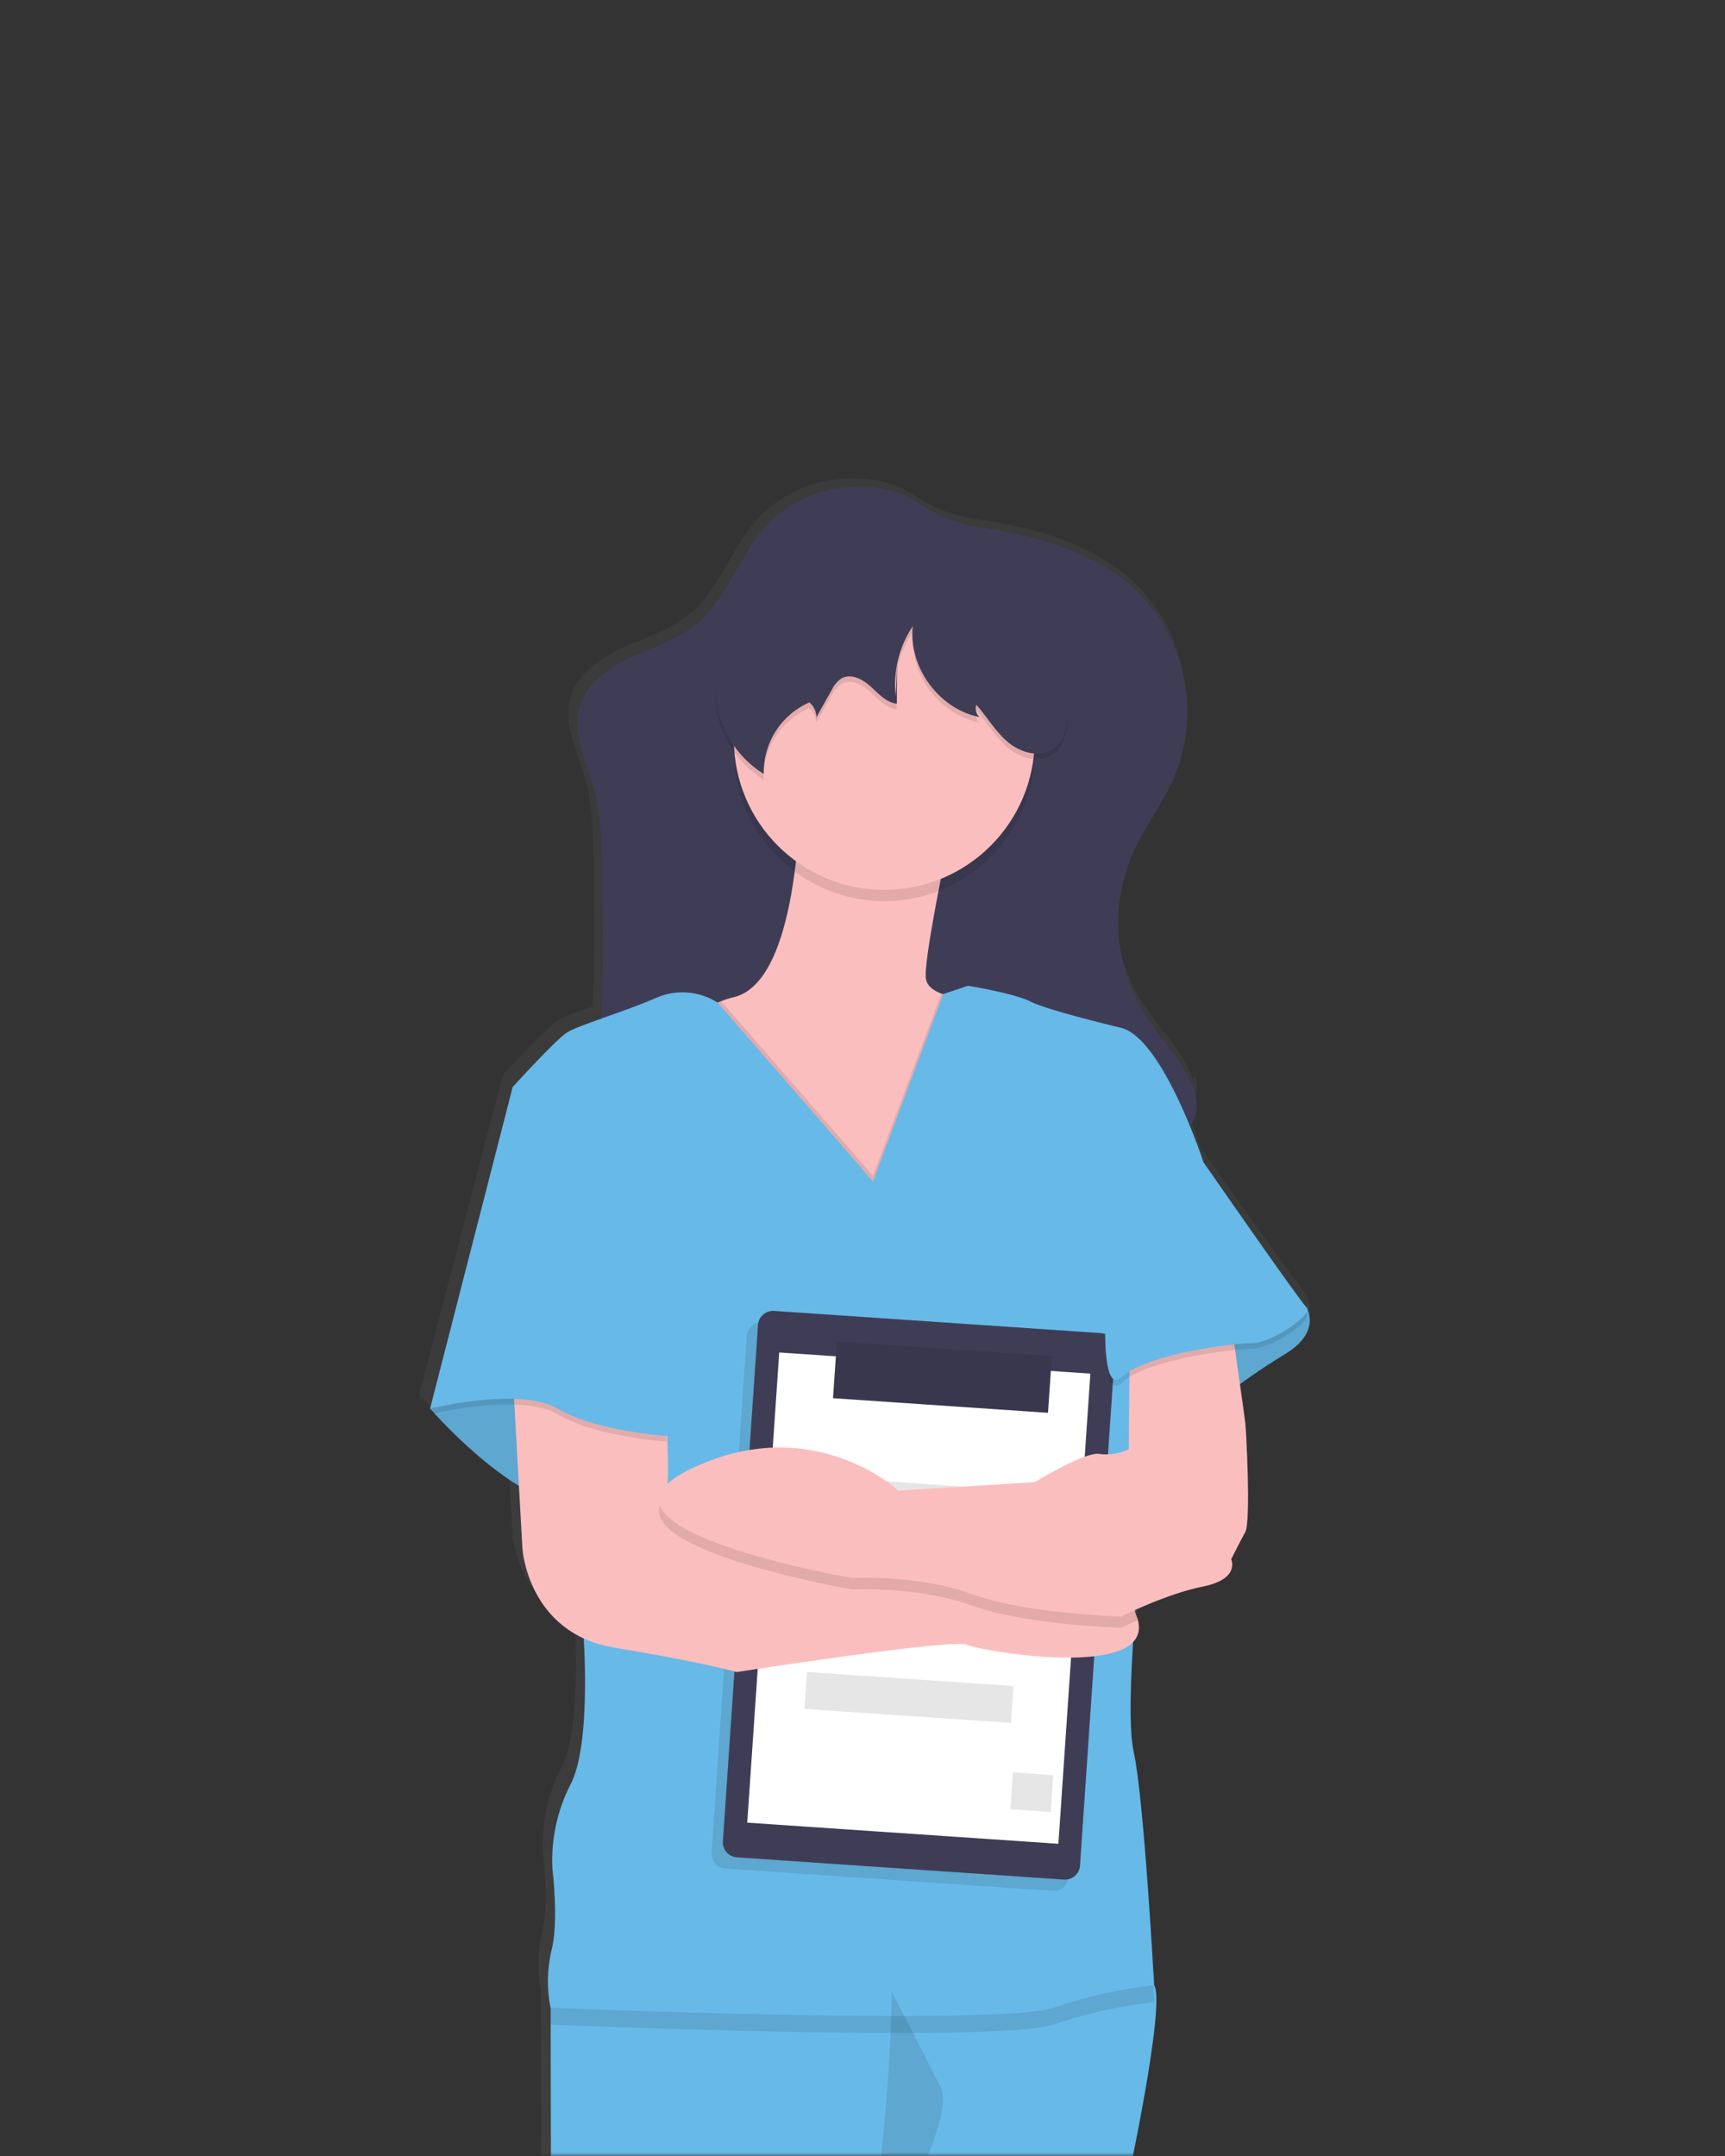 <svg width="256" height="320" viewBox="0 0 256 320" fill="none" xmlns="http://www.w3.org/2000/svg">
<rect x="0" y="0" width="256" height="320" fill="#333333" stroke="none"/>
<mask id="mask0" mask-type="alpha" maskUnits="userSpaceOnUse" x="0" y="0" width="256" height="320">
<rect width="256" height="320" rx="32" fill="white"/>
</mask>
<g mask="url(#mask0)">
<path d="M193.987 192.267C193.969 192.192 193.929 192.124 193.873 192.07C192.743 190.955 178.332 170.576 178.332 170.576C178.332 170.576 177.574 168.3 176.345 165.342C176.739 164.832 177.035 164.254 177.217 163.636C177.284 163.374 177.332 163.108 177.362 162.839C177.362 162.756 177.422 162.688 177.445 162.604C177.708 161.576 177.682 160.494 177.369 159.479C177.285 159.74 177.181 159.993 177.058 160.238C176.773 159.354 176.391 158.505 175.921 157.705C174.009 154.413 171.279 151.637 169.269 148.429C166.225 143.444 165.016 137.554 165.848 131.773C165.848 132.069 165.848 132.372 165.848 132.668C165.924 131.522 166.076 130.381 166.303 129.255C166.62 127.973 167.044 126.72 167.57 125.508C169.375 121.375 172.295 117.772 174.07 113.623C174.665 112.224 175.118 110.768 175.42 109.277C176.045 106.788 176.273 104.216 176.095 101.655C176.095 102.262 175.996 102.869 175.905 103.468C175.714 97.311 173.227 91.449 168.935 87.032C162.739 80.805 153.842 78.386 145.332 77.112C141.756 76.694 138.341 75.391 135.396 73.319C132.127 71.203 127.903 70.695 124.08 71.158C119.687 71.633 115.604 73.651 112.559 76.854C108.517 81.298 106.765 87.593 102.047 91.34C99.188 93.615 95.562 94.677 92.233 96.225C88.903 97.772 85.756 100.017 84.686 103.339C84.686 103.339 84.686 103.293 84.686 103.271V103.46L84.641 103.581C83.533 107.51 85.672 111.507 86.787 115.429C87.948 119.486 88.023 123.771 88.084 127.966C88.168 133.093 88.243 138.228 88.16 143.362C88.122 145.38 88.054 147.42 87.902 149.43C86.107 149.973 84.363 150.673 82.692 151.523C80.993 152.631 74.637 159.495 74.637 159.495L62.206 206.989L62.373 207.179L62.206 207.823L62.835 207.679C64.595 209.575 69.851 214.975 75.524 218.343L76.055 227.657C76.055 227.657 76.692 237.001 85.285 240.861C85.483 244.1 86.097 257.252 83.253 262.462C81.283 266.269 80.357 270.529 80.568 274.81C80.568 274.81 81.561 282.713 80.431 286.869C79.771 289.647 79.722 292.535 80.287 295.334V295.334C80.287 295.334 80.287 296.251 80.287 297.829C80.287 306.24 80.386 333.195 80.287 336.244C80.143 339.847 80.287 393.128 80.287 393.128C80.287 393.128 79.582 419.758 77.322 426.971C75.061 434.183 75.63 458.067 75.63 458.067C75.63 458.067 74.212 486.517 79.225 492.129C79.225 492.38 79.18 492.637 79.172 492.888C79.172 493.001 79.172 493.13 79.172 493.244C79.112 495.406 79.529 497.704 81.387 498.409C85.179 499.865 90.193 504.234 91.141 505.486C92.089 506.737 97.603 509.854 104.793 509.02C109.297 508.514 113.83 508.306 118.362 508.398V508.398C118.362 508.398 121.198 507.882 120.28 504.355C119.689 502.156 117.474 498.773 115.897 496.551C116.185 496.627 116.465 496.688 116.731 496.741L117.004 496.794H117.216C117.332 496.801 117.449 496.801 117.565 496.794H117.717C117.858 496.805 118 496.805 118.142 496.794V496.794C120.045 496.612 127.144 499.919 128.411 502.103C129.678 504.287 134.145 505.948 137.512 506.365C139.515 506.608 144.566 506.199 148.806 505.652C150.941 505.432 153.056 505.047 155.131 504.5C156.132 504.12 156.345 502.907 156.057 501.542C155.716 499.808 154.79 498.244 153.432 497.112C152.204 496.24 150.581 493.942 149.382 492.061L149.064 491.553C151.18 489.535 155.002 482.937 156.163 481.572C157.574 479.911 153.887 419.166 153.887 419.166V388.714L159.538 359.893L163.489 344.641L166.88 321.614C166.88 321.614 172.811 294.719 170.983 292.08C170.983 292.027 169.466 264.336 167.873 257.684C167.183 254.718 167.358 248.044 167.767 241.552C168.195 241.127 168.494 240.589 168.628 240.001C168.762 239.412 168.727 238.798 168.526 238.23C168.412 237.841 168.265 237.463 168.086 237.1C168.086 236.986 168.086 236.864 168.086 236.751C171.362 235.243 174.786 234.079 178.302 233.277C183.953 232.17 182.542 229.257 182.542 229.257C182.542 229.257 183.816 226.762 184.658 225.237C185.5 223.713 184.802 210.258 184.658 209.151C184.605 208.703 184.256 206.23 183.854 203.424C185.667 202.135 188.025 200.534 190.597 199.018C195.489 196.12 194.389 193.064 193.987 192.267ZM120.265 384.558C120.265 384.558 116.025 395.373 117.724 398.142C119.423 400.91 117.444 411.187 117.444 411.187L116.026 426.44C116.026 426.44 112.074 454.73 113.485 461.382C114.592 466.6 115.002 482.186 115.131 488.686C115.033 488.724 114.94 488.769 114.85 488.822L114.66 488.921C115.313 486.365 115.04 481.192 111.801 470.786L111.528 427.805C111.528 427.805 111.027 378.157 114.949 372.605C118.87 367.053 120.258 357.625 120.258 357.625C120.258 357.625 119.408 371.224 118.855 374.827C118.301 378.43 120.265 384.558 120.265 384.558ZM112.37 491.394C112.332 491.485 112.286 491.576 112.256 491.659L112.044 491.386C112.152 491.396 112.261 491.399 112.37 491.394V491.394Z" fill="url(#paint0_linear)"/>
<path d="M167.229 324.352L163.876 347.515L159.978 362.866L154.396 391.885V422.602C154.396 422.602 158.021 483.718 156.626 485.387C155.23 487.055 149.928 496.559 148.533 496.005C147.137 495.451 135.7 493.494 132.067 495.163C128.434 496.832 116.139 495.444 116.139 495.444C116.139 495.444 115.859 471.727 114.463 465.03C113.068 458.333 116.974 429.868 116.974 429.868L118.369 414.524C118.369 414.524 120.326 404.194 118.65 401.403C116.974 398.612 121.16 387.751 121.16 387.751C121.16 387.751 119.211 381.6 119.772 377.975C120.334 374.349 121.16 360.674 121.16 360.674C121.16 360.674 119.772 370.17 115.897 375.745C112.021 381.319 112.514 431.279 112.514 431.279L112.787 474.51C119.772 497.401 112.787 495.163 112.787 495.163C112.787 495.163 86.287 501.026 80.932 496.278C75.577 491.53 77.109 461.647 77.109 461.647C77.109 461.647 76.556 437.65 78.785 430.399C81.015 423.148 81.721 396.352 81.721 396.352C81.721 396.352 81.577 342.767 81.721 339.149C81.827 336.115 81.721 308.955 81.721 300.468C81.721 298.891 81.721 297.958 81.721 297.958L84.921 290.009L122.844 285.261H140.986C140.986 285.261 168.29 291.678 171.112 294.446C171.172 294.492 171.224 294.549 171.264 294.613C173.092 297.29 167.229 324.352 167.229 324.352Z" fill="#67B9E8"/>
<path d="M113.614 78.151C109.617 82.618 107.887 88.951 103.23 92.728C100.401 95.003 96.822 96.088 93.53 97.635C90.238 99.183 86.977 101.541 85.998 105.045C84.906 108.989 87.015 113.017 88.122 116.961C89.267 121.041 89.335 125.304 89.404 129.574C89.48 134.739 89.563 139.904 89.472 145.069C89.335 153.116 88.668 161.535 84.398 168.353C99.817 173.261 116.215 173.928 132.385 174.558C135.493 174.779 138.614 174.7 141.707 174.322C144.386 173.788 147.037 173.118 149.648 172.313C154.81 170.947 160.129 170.266 165.469 170.287C167.797 170.287 170.171 170.432 172.416 169.825C174.661 169.218 176.823 167.663 177.43 165.418C177.968 163.401 177.18 161.254 176.148 159.442C174.267 156.135 171.597 153.374 169.58 150.113C167.52 146.668 166.298 142.787 166.013 138.784C165.727 134.78 166.385 130.766 167.934 127.063C169.724 122.899 172.606 119.274 174.366 115.102C176.168 110.624 176.647 105.722 175.746 100.979C174.846 96.236 172.603 91.85 169.284 88.344C163.163 82.079 154.38 79.652 145.977 78.363C142.438 77.945 139.063 76.641 136.162 74.571C132.939 72.447 128.76 71.931 124.983 72.401C120.625 72.89 116.59 74.931 113.614 78.151Z" fill="#3F3D56"/>
<g opacity="0.1">
<path opacity="0.1" d="M168.169 122.687C166.623 126.342 165.96 130.31 166.235 134.268C166.405 131.438 167.059 128.657 168.169 126.047C169.952 121.883 172.834 118.258 174.593 114.086C176.032 110.603 176.637 106.832 176.36 103.073C176.204 105.708 175.607 108.297 174.593 110.734C172.834 114.905 169.952 118.523 168.169 122.687Z" fill="black"/>
<path opacity="0.1" d="M89.631 128.542C89.677 131.515 89.722 134.496 89.73 137.469C89.73 133.374 89.692 129.285 89.631 125.197C89.571 120.958 89.495 116.665 88.35 112.577C87.591 109.983 86.469 107.351 86.074 104.734C85.399 108.451 87.318 112.22 88.35 115.929C89.495 119.979 89.571 124.302 89.631 128.542Z" fill="black"/>
<path opacity="0.1" d="M172.674 165.486C170.399 166.101 168.063 165.964 165.734 165.949C160.399 165.915 155.082 166.583 149.921 167.936C147.309 168.738 144.659 169.406 141.98 169.939C138.885 170.323 135.761 170.404 132.651 170.181C117.027 169.567 101.183 168.907 86.218 164.44C85.774 165.432 85.267 166.394 84.701 167.322C100.121 172.221 116.518 172.897 132.681 173.526C135.791 173.749 138.916 173.668 142.01 173.283C144.68 172.756 147.32 172.09 149.921 171.289C155.071 169.931 160.378 169.255 165.704 169.279C168.033 169.279 170.399 169.423 172.644 168.808C174.889 168.194 177.051 166.654 177.657 164.409C177.913 163.37 177.887 162.281 177.582 161.254C176.906 163.378 174.821 164.857 172.674 165.486Z" fill="black"/>
</g>
<path d="M150.209 156.499C149.648 157.758 147.281 168.634 146.72 169.749C146.159 170.864 143.095 188.71 142.814 189.711C142.533 190.713 122.616 185.525 122.616 185.525L110.625 175.475L98.3 163.211C98.3 163.211 97.936 152.145 107.015 148.596C107.632 148.353 108.266 148.156 108.911 148.004C119.924 145.357 118.817 111.871 118.817 111.871L141.418 121.633C141.418 121.633 137.232 141.17 137.376 144.94C137.414 146.207 138.407 146.995 139.704 147.473C141.71 148.044 143.797 148.269 145.878 148.141C145.878 148.141 150.77 155.247 150.209 156.499Z" fill="#FBBEBE"/>
<path d="M190.672 193.193L193.881 194.035C193.881 194.035 196.255 197.645 190.672 201.005C187.128 203.158 183.725 205.537 180.486 208.127L163.99 213.148L160.812 203.174L176.163 191.524L190.672 193.193Z" fill="#67B9E8"/>
<path opacity="0.1" d="M190.672 193.193L193.881 194.035C193.881 194.035 196.255 197.645 190.672 201.005C187.128 203.158 183.725 205.537 180.486 208.127L163.99 213.148L160.812 203.174L176.163 191.524L190.672 193.193Z" fill="black"/>
<path d="M70.283 202.825L63.867 209.105C63.867 209.105 75.441 222.499 84.345 223.334C93.249 224.168 98.991 213.148 98.991 213.148L91.285 201.012L70.283 202.825Z" fill="#67B9E8"/>
<path opacity="0.1" d="M70.283 202.825L63.867 209.105C63.867 209.105 75.441 222.499 84.345 223.334C93.249 224.168 98.991 213.148 98.991 213.148L91.285 201.012L70.283 202.825Z" fill="black"/>
<path opacity="0.1" d="M131.232 133.753C143.56 133.753 153.554 123.759 153.554 111.431C153.554 99.104 143.56 89.11 131.232 89.11C118.905 89.11 108.911 99.104 108.911 111.431C108.911 123.759 118.905 133.753 131.232 133.753Z" fill="black"/>
<path d="M131.232 132.077C143.56 132.077 153.554 122.083 153.554 109.755C153.554 97.428 143.56 87.434 131.232 87.434C118.905 87.434 108.911 97.428 108.911 109.755C108.911 122.083 118.905 132.077 131.232 132.077Z" fill="#FBBEBE"/>
<path opacity="0.1" d="M171.279 297.146C166.196 297.728 161.19 298.849 156.345 300.491C148.002 303.267 82.623 300.536 81.713 300.491C81.713 298.913 81.713 297.981 81.713 297.981L84.914 290.032L122.836 285.284H140.979C140.979 285.284 168.283 291.701 171.104 294.469C171.218 296.137 171.279 297.146 171.279 297.146Z" fill="black"/>
<path opacity="0.1" d="M150.209 156.499C149.648 157.758 147.281 168.634 146.72 169.749C146.159 170.864 143.095 188.71 142.814 189.711C142.533 190.713 122.616 185.525 122.616 185.525L110.625 175.475L98.3 163.211C98.3 163.211 97.936 152.145 107.015 148.596L129.556 174.512L139.704 147.473C141.71 148.044 143.797 148.269 145.878 148.141C145.878 148.141 150.77 155.247 150.209 156.499Z" fill="black"/>
<path d="M129.556 175.346L106.484 148.8C105.134 147.938 103.59 147.425 101.992 147.308C100.394 147.19 98.792 147.471 97.33 148.125C92.165 150.363 85.748 152.176 84.072 153.291C82.396 154.405 76.116 161.307 76.116 161.307L94.819 210.235L86.582 242.462C86.582 242.462 87.841 258.928 84.633 264.927C82.68 268.763 81.764 273.044 81.979 277.343C81.979 277.343 82.957 285.299 81.842 289.478C81.191 292.272 81.141 295.173 81.698 297.988C81.698 297.988 147.979 300.779 156.345 297.988C161.189 296.342 166.195 295.22 171.279 294.643C171.279 294.643 169.762 266.732 168.245 260.035C166.728 253.338 169.504 227.808 169.504 227.808L167.691 200.459L178.568 172.396C178.568 172.396 172.674 154.405 166.531 152.593C166.531 152.593 155.374 149.938 153 148.687C150.626 147.435 143.648 146.313 143.648 146.313L139.985 147.541L129.556 175.346Z" fill="#67B9E8"/>
<path opacity="0.1" d="M161.747 199.535L113.197 196.234C111.968 196.15 110.904 197.079 110.821 198.307L105.608 274.962C105.525 276.19 106.453 277.254 107.682 277.338L156.232 280.639C157.461 280.722 158.524 279.794 158.608 278.565L163.82 201.911C163.904 200.682 162.976 199.619 161.747 199.535Z" fill="black"/>
<path d="M163.419 197.87L114.868 194.569C113.64 194.486 112.576 195.414 112.492 196.643L107.28 273.297C107.196 274.525 108.125 275.589 109.353 275.673L157.904 278.974C159.132 279.058 160.196 278.129 160.28 276.901L165.492 200.246C165.576 199.018 164.647 197.954 163.419 197.87Z" fill="#3F3D56"/>
<path d="M161.816 203.879L115.642 200.739L110.897 270.523L157.071 273.662L161.816 203.879Z" fill="white"/>
<path opacity="0.1" d="M157.676 221.691L119.958 219.051L119.222 229.563L156.94 232.203L157.676 221.691Z" fill="black"/>
<path opacity="0.1" d="M156.311 263.466L150.326 263.059L149.953 268.537L155.939 268.944L156.311 263.466Z" fill="black"/>
<path opacity="0.1" d="M150.407 250.243L119.768 248.16L119.396 253.639L150.035 255.722L150.407 250.243Z" fill="black"/>
<path d="M156.101 201.27L124.199 199.101L123.626 207.523L155.529 209.692L156.101 201.27Z" fill="#3F3D56"/>
<path opacity="0.1" d="M156.101 201.27L124.199 199.101L123.626 207.523L155.529 209.692L156.101 201.27Z" fill="black"/>
<path opacity="0.1" d="M132.347 295.607C132.347 295.607 132.067 336.912 121.183 360.629C121.183 360.629 134.304 329.373 134.304 328.121C134.304 326.87 141.555 313.749 139.613 309.843C137.672 305.937 132.347 295.607 132.347 295.607Z" fill="black"/>
<path opacity="0.1" d="M132.939 104.173C132.522 100.517 133.417 96.832 135.465 93.775C135.221 96.839 136.088 99.889 137.906 102.367C139.725 104.846 142.374 106.588 145.37 107.275C145.114 107.053 144.932 106.759 144.847 106.432C144.761 106.104 144.777 105.758 144.892 105.44C146.447 107.199 147.638 109.285 149.397 110.832C151.157 112.38 153.796 113.305 155.867 112.205C158.681 110.688 158.711 106.691 157.983 103.581C156.421 96.959 153.215 90.837 148.662 85.781C147.526 84.252 146.051 83.008 144.354 82.144C142.656 81.281 140.782 80.823 138.878 80.805C134.57 80.471 130.095 80.851 126.234 82.785C124.062 83.97 122.027 85.392 120.167 87.025L109.548 95.686C108.527 96.422 107.652 97.343 106.97 98.401C106.514 99.286 106.24 100.253 106.166 101.245C105.894 104.082 106.419 106.938 107.681 109.493C108.943 112.048 110.893 114.201 113.31 115.709C113.259 113.467 113.876 111.261 115.082 109.37C116.288 107.479 118.029 105.99 120.083 105.091C120.405 105.36 120.666 105.695 120.847 106.073C121.029 106.451 121.128 106.863 121.137 107.283L123.375 103.293C123.708 102.567 124.232 101.946 124.892 101.496C126.272 100.737 127.994 101.632 129.169 102.702C130.345 103.771 131.49 105.106 133.068 105.273L133.129 99.334" fill="black"/>
<path d="M132.939 103.339C132.521 99.68 133.416 95.992 135.465 92.933C134.782 99 139.356 105.265 145.378 106.433C145.122 106.213 144.939 105.92 144.854 105.594C144.768 105.267 144.784 104.923 144.9 104.605C146.455 106.365 147.645 108.443 149.405 109.998C151.165 111.553 153.804 112.471 155.875 111.363C158.688 109.846 158.719 105.849 157.991 102.747C156.428 96.125 153.222 90.003 148.669 84.946C147.257 83.224 145.476 81.84 143.459 80.896C141.998 80.356 140.463 80.044 138.908 79.971C134.6 79.637 130.125 80.009 126.265 81.943C124.094 83.134 122.059 84.558 120.197 86.19L109.579 94.852C108.555 95.586 107.68 96.507 107 97.567C106.543 98.451 106.27 99.419 106.196 100.411C105.925 103.247 106.45 106.102 107.713 108.655C108.975 111.209 110.924 113.36 113.341 114.867C113.291 112.626 113.909 110.42 115.115 108.53C116.32 106.639 118.06 105.149 120.114 104.249C120.434 104.519 120.694 104.854 120.876 105.232C121.057 105.61 121.157 106.022 121.168 106.441L123.398 102.467C123.728 101.739 124.253 101.117 124.915 100.669C126.295 99.91 128.017 100.806 129.192 101.875C130.368 102.944 131.513 104.272 133.091 104.446L133.151 98.5" fill="#3F3D56"/>
<path d="M143.512 244.13C141.563 243.144 109.328 248.173 109.328 248.173C109.328 248.173 104.019 246.656 91.186 244.548C78.353 242.439 77.534 229.894 77.534 229.894L76.131 204.782L80.462 200.99L99.013 213.125C99.013 213.125 99.302 219.261 99.013 220.368C98.831 221.126 98.346 222.029 98.391 222.643C98.406 222.81 98.474 222.967 98.587 223.09C98.699 223.214 98.849 223.297 99.013 223.326C100.272 223.645 117.429 226.42 117.429 226.42C117.429 226.42 157.194 223.698 167.107 237.092C167.893 238.075 168.487 239.197 168.859 240.399C171.317 249.553 145.279 245.003 143.512 244.13Z" fill="#FBBEBE"/>
<path opacity="0.1" d="M168.882 240.452C167.365 241.127 166.425 241.612 166.425 241.612C166.425 241.612 152.196 241.195 144.202 238.298C136.208 235.401 126.492 235.916 126.492 235.916C126.492 235.916 93.181 230.182 98.346 222.696C98.36 222.863 98.429 223.02 98.541 223.143C98.653 223.267 98.804 223.35 98.968 223.379C100.227 223.698 117.383 226.474 117.383 226.474C117.383 226.474 157.149 223.751 167.062 237.145C167.872 238.123 168.489 239.245 168.882 240.452V240.452Z" fill="black"/>
<path d="M182.716 196.264C182.716 196.264 184.673 210.076 184.81 211.198C184.946 212.321 185.651 225.844 184.81 227.384C183.968 228.923 182.716 231.426 182.716 231.426C182.716 231.426 184.112 234.354 178.53 235.476C172.947 236.599 166.394 239.936 166.394 239.936C166.394 239.936 152.158 239.519 144.21 236.591C136.261 233.664 126.492 234.217 126.492 234.217C126.492 234.217 84.208 226.959 102.351 218.1C120.493 209.242 133.326 221.24 133.326 221.24L153.554 219.989C153.554 219.989 161.093 215.377 163.186 215.802C164.664 215.99 166.165 215.748 167.509 215.104L167.653 200.451L182.716 196.264Z" fill="#FBBEBE"/>
<path opacity="0.1" d="M80.143 162.362L76.093 162.149L63.821 209.932C63.821 209.932 77.071 206.579 82.782 209.932C88.494 213.284 98.968 213.974 98.968 213.974L95.062 175.885L80.143 162.362Z" fill="black"/>
<path d="M80.143 161.52L76.093 161.307L63.821 209.09C63.821 209.09 77.071 205.737 82.782 209.09C88.494 212.442 98.968 213.132 98.968 213.132L95.062 175.043L80.143 161.52Z" fill="#67B9E8"/>
<path opacity="0.1" d="M172.955 171.986L178.53 173.245C178.53 173.245 192.766 193.724 193.881 194.869C194.996 196.014 188.571 200.178 185.924 200.178C183.277 200.178 170.3 201.695 166.531 205.199C162.761 208.703 164.331 191.069 164.331 190.667C164.331 190.265 169.011 179.139 169.011 179.139L172.955 171.986Z" fill="black"/>
<path d="M172.955 171.152L178.53 172.404C178.53 172.404 192.766 192.92 193.881 194.035C194.996 195.15 188.571 199.344 185.924 199.344C183.277 199.344 170.3 200.861 166.531 204.365C162.761 207.869 164.331 190.235 164.331 189.833C164.331 189.431 169.041 178.266 169.041 178.266L172.955 171.152Z" fill="#67B9E8"/>
<g opacity="0.1">
<path opacity="0.1" d="M135.427 93.001C135.394 92.419 135.407 91.836 135.465 91.257C134.31 92.989 133.515 94.937 133.129 96.983V98.743C133.129 98.743 133.129 98.705 133.129 98.682V99.099C133.129 100.328 133.129 101.564 133.091 102.793H132.985V103.362C132.985 103.164 132.984 102.975 132.947 102.778C131.43 102.535 130.345 101.261 129.215 100.244C128.085 99.228 126.318 98.257 124.937 99.038C124.276 99.487 123.751 100.109 123.42 100.836L121.168 104.81C121.158 104.392 121.059 103.981 120.877 103.604C120.695 103.227 120.435 102.894 120.114 102.626C118.059 103.525 116.318 105.014 115.112 106.905C113.906 108.796 113.289 111.002 113.341 113.244C111.268 111.946 109.535 110.173 108.283 108.072C107.032 105.971 106.298 103.603 106.143 101.162C106.011 103.887 106.609 106.598 107.874 109.015C109.139 111.432 111.026 113.468 113.341 114.913C113.291 112.671 113.909 110.465 115.115 108.575C116.32 106.685 118.06 105.195 120.114 104.294C120.434 104.565 120.694 104.899 120.876 105.277C121.057 105.655 121.157 106.067 121.168 106.486L123.398 102.512C123.728 101.785 124.253 101.163 124.915 100.715C126.295 99.956 128.017 100.851 129.192 101.92C130.368 102.99 131.513 104.317 133.091 104.492C133.091 102.55 133.111 100.613 133.151 98.682C133.523 96.656 134.297 94.724 135.427 93.001V93.001Z" fill="black"/>
<path opacity="0.1" d="M132.863 100.639C132.901 100.123 132.962 99.607 133.038 99.122L133.121 97.028C132.893 98.218 132.806 99.429 132.863 100.639Z" fill="black"/>
<path opacity="0.1" d="M155.875 109.687C153.804 110.794 151.165 109.869 149.405 108.322C147.645 106.775 146.455 104.689 144.9 102.929C144.785 103.248 144.769 103.593 144.854 103.921C144.939 104.249 145.122 104.543 145.378 104.765C145.226 104.765 145.082 104.689 144.938 104.651C146.455 106.395 147.661 108.443 149.405 109.96C151.149 111.477 153.804 112.433 155.875 111.325C157.945 110.218 158.537 107.624 158.355 105.098C158.218 107.086 157.505 108.807 155.875 109.687Z" fill="black"/>
<path opacity="0.1" d="M144.892 104.636C142.356 103.944 140.091 102.495 138.402 100.48C136.713 98.466 135.68 95.983 135.442 93.365C135.01 99.319 139.5 105.288 145.378 106.433C145.127 106.216 144.947 105.929 144.861 105.609C144.774 105.288 144.785 104.95 144.892 104.636V104.636Z" fill="black"/>
</g>
</g>
<defs>
<linearGradient id="paint0_linear" x1="128.29" y1="509.156" x2="128.29" y2="71.036" gradientUnits="userSpaceOnUse">
<stop stop-color="#808080" stop-opacity="0.25"/>
<stop offset="0.54" stop-color="#808080" stop-opacity="0.12"/>
<stop offset="1" stop-color="#808080" stop-opacity="0.1"/>
</linearGradient>
</defs>
</svg>

